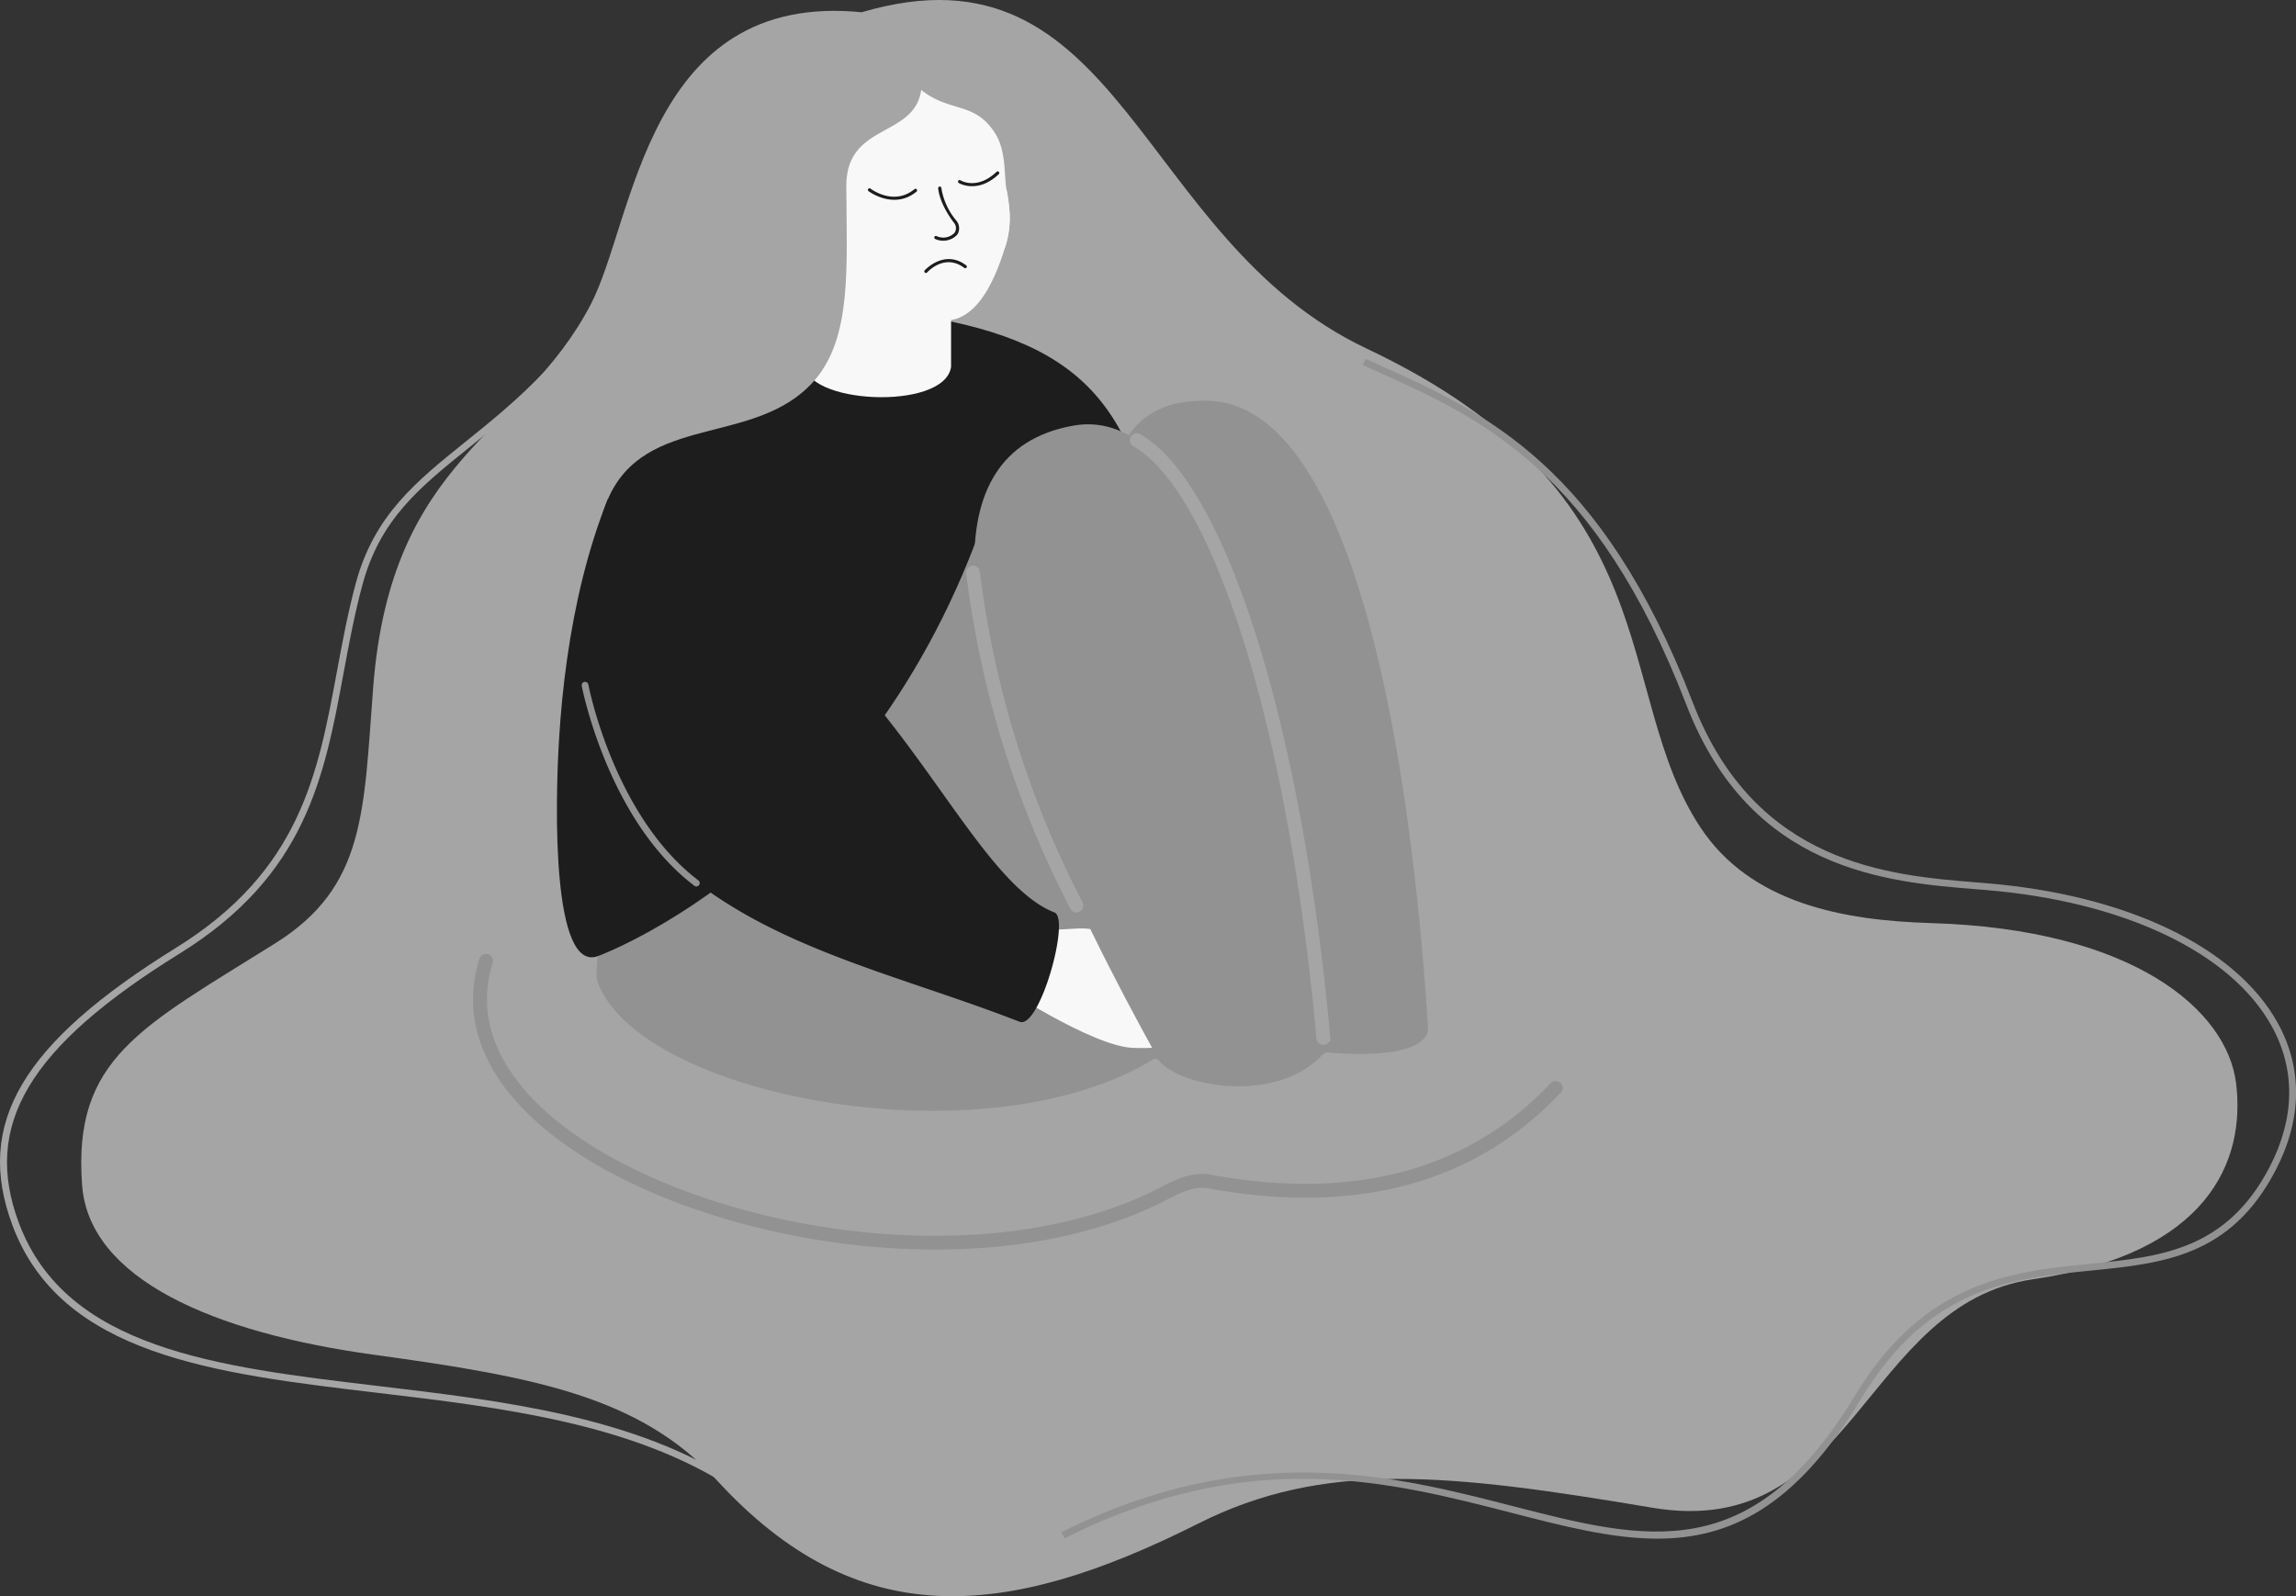 <svg xmlns="http://www.w3.org/2000/svg" width="325.558" height="226.356" viewBox="0 0 325.558 226.356">
  <rect x="0" y="0" width="325.558" height="226.356" fill="#333333" stroke="none"/>
  <g id="Group_223" data-name="Group 223" transform="translate(-218.066 -310.508)">
    <g id="Group_169" data-name="Group 169" transform="translate(218.066 310.508)">
      <path id="Path_730" data-name="Path 730" d="M559.666,441.407c-12.409-.367-25.49-2.777-32.624-13.511-12.727-19.15-3.658-47.311-47.365-67.957-32.653-15.424-34.673-58.568-71.6-47.694-30.551-3.02-32.184,29.431-38.394,41.383-9.731,18.728-28.338,21.469-30.872,54.35-1.366,17.72-1.066,28.267-13.888,36.3-18.991,11.9-28.755,16.282-27.382,34.336,1.006,13.217,18.479,20.867,41.377,24.01,23.072,3.166,37.784,5.992,48.641,17.82,19.831,21.608,40.679,20,68.22,6.128,17.882-9,35.436-7.137,64.386-2.257,28.7,4.837,29.935-28.9,54.015-32.4,24.819-3.615,30.137-16.731,28.778-27.795C601.688,453.818,588.521,442.26,559.666,441.407Z" transform="translate(-285.895 -310.508)" fill="#a5a5a5"/>
      <path id="Path_731" data-name="Path 731" d="M847.98,652.98c4.207,40.537-12.88,68.63-42.089,68.677s-34.024-18.273-37.95-16.926c-6.371,2.188-6.06-20.731-5.446-30.8,1.837-30.135,12.927-65.671,49.07-60.376C836.33,617.182,845.18,626.005,847.98,652.98Z" transform="translate(-683.223 -569.123)" fill="#1d1d1d"/>
      <g id="Group_164" data-name="Group 164" transform="translate(84.549 56.821)">
        <path id="Path_732" data-name="Path 732" d="M901.829,786.536s48.111-14.824,64.289-66.115c6.522-20.678,17.536,20.4,14.7,57.063-1.254,16.207-5.277,30.137-12.893,41.167C954.818,837.631,903.452,844.562,901.829,786.536Z" transform="translate(-887.146 -713.005)" fill="#929292"/>
        <path id="Path_733" data-name="Path 733" d="M1334.932,802.461s-57.663-101.475-18.145-100.418c28.9.773,31.587,97.126,31.587,97.126C1348.741,802.095,1335.846,803.878,1334.932,802.461Z" transform="translate(-1230.05 -702.035)" fill="#929292"/>
        <path id="Path_734" data-name="Path 734" d="M800.825,858.226s39.835-14.357,56.013-65.647c0,0,20.434.4,20.467,45.61,0,4.133-2.3,35.939-18.864,54.868C842.629,911.122,797.522,904.826,800.825,858.226Z" transform="translate(-800.652 -779.439)" fill="#929292"/>
      </g>
      <path id="Path_735" data-name="Path 735" d="M1213,1218.676c1.946-.363,5.265-1.231,5.519-2.115.412-1.43-6.581.606-9.442-.08-2.1-.5-5.154-2.358-5.239-3.045.312-2.087,6.787-2.022,7.943-3.451.7-.86-1.228-1.454-5.045-.693-3.463.691-4.9-.391-7.975-.284-1.154.04-3.405.218-5.706.306-1.84.07-4.9-1.793-4.9-1.793l-1.7,8.623c1.393,1.143,14.314,9.5,20,9.788,6.391.324,10.712-1.675,11.455-2.653.371-.488-1.61-.7-2.632-.6,2.019-.559,4.127-1.107,4.551-1.718.547-.79-3.276-.536-6.277-.009,2.814-.682,6.421-1.478,6.9-2.3C1221.309,1217.22,1215.864,1218.262,1213,1218.676Z" transform="translate(-1045.916 -1077.341)" fill="#f8f8f8"/>
      <path id="Path_736" data-name="Path 736" d="M1207.531,834.446s-65.43-101.672-23.487-109.14c30.146-5.367,37.2,105.629,37.2,105.629C1221.934,835,1209.471,836.04,1207.531,834.446Z" transform="translate(-1031.858 -664.947)" fill="#929292"/>
      <path id="Path_737" data-name="Path 737" d="M848.39,709.4c-18.716-7.29-38.026-10.921-51.564-24.88a39.094,39.094,0,0,1-10.31-23.8c-.062-.547-.1-1.106-.137-1.664-1.491-24.447,13.014-52.984,45.776-51.364l-10.587,25.555c5.677,11.13.643,24.15,6,30.6,10.658,12.844,17.762,26.917,25.771,30.059C855.606,694.792,851.223,710.5,848.39,709.4Z" transform="translate(-703.814 -564.505)" fill="#1d1d1d"/>
      <g id="Group_166" data-name="Group 166" transform="translate(82.478 96.698)">
        <g id="Group_165" data-name="Group 165">
          <path id="Path_738" data-name="Path 738" d="M802.649,1005.821a.476.476,0,0,1-.287-.1c-12.282-9.319-15.931-28.161-15.967-28.351a.476.476,0,0,1,.937-.175c.035.185,3.62,18.672,15.606,27.766a.477.477,0,0,1-.288.856Z" transform="translate(-786.387 -976.81)" fill="#929292"/>
        </g>
      </g>
      <g id="Group_168" data-name="Group 168" transform="translate(0 36.505)">
        <path id="Path_739" data-name="Path 739" d="M1352.422,823.069a.484.484,0,0,1-.481-.44c-3.984-43.683-14.516-77.593-26.206-84.38a.484.484,0,1,1,.486-.837c11.949,6.937,22.673,41.148,26.684,85.13a.484.484,0,0,1-.438.525Z" transform="translate(-1164.777 -711.906)" fill="#0072bb" stroke="#a5a5a5" stroke-width="1"/>
        <g id="Group_167" data-name="Group 167" transform="translate(137.493 44.211)">
          <path id="Path_740" data-name="Path 740" d="M1180.614,914.87a.477.477,0,0,1-.421-.255,139.887,139.887,0,0,1-14.723-47.4.476.476,0,1,1,.947-.106,138.9,138.9,0,0,0,14.62,47.061.476.476,0,0,1-.423.7Z" transform="translate(-1165.467 -866.688)" fill="#0072bb" stroke="#a5a5a5" stroke-width="1"/>
        </g>
        <path id="Path_741" data-name="Path 741" d="M321.937,736.608c-14.256-9.261-32.684-11.452-50.506-13.569-23-2.733-44.72-5.315-51.6-23.734-5.386-14.416,1.336-25.82,23.2-39.361,17.569-10.883,20.109-24.6,22.8-39.119.761-4.111,1.549-8.363,2.692-12.6,2.6-9.622,8.568-14.422,15.481-19.982,7.227-5.812,15.419-12.4,22.93-26.2l.849.463c-7.6,13.967-15.875,20.62-23.173,26.488-7.061,5.678-12.638,10.163-15.153,19.48-1.134,4.2-1.918,8.431-2.675,12.523-2.73,14.737-5.308,28.657-23.24,39.765-21.385,13.245-27.992,24.311-22.8,38.2,6.675,17.867,28.113,20.414,50.809,23.112,17.932,2.131,36.474,4.334,50.919,13.719Z" transform="translate(-218.066 -562.047)" fill="#a5a5a5"/>
        <path id="Path_742" data-name="Path 742" d="M1339.648,828.458c-6.451,0-13.276-1.757-20.7-3.671-17.387-4.475-37.093-9.55-63.347,3.618l-.434-.865c26.577-13.33,47.339-7.983,64.022-3.689,18.86,4.855,33.756,8.691,48.5-15.7,9.869-16.332,22.336-17.574,33.336-18.671,9.948-.992,19.344-1.928,25.477-13.788,3.567-6.9,3.657-13.785.263-19.914-5.806-10.481-21-17.7-40.632-19.312l-1.152-.093c-12.8-1.026-32.133-2.577-41.225-26.192-12.809-33.268-29.21-40.652-43.681-47.166q-1.1-.493-2.172-.982l.4-.881q1.074.489,2.168.98c14.641,6.591,31.235,14.062,44.187,47.7,8.873,23.047,27.845,24.568,40.4,25.575l1.154.094c19.959,1.637,35.435,9.042,41.4,19.806,3.56,6.427,3.474,13.628-.249,20.828-6.374,12.325-16.023,13.288-26.24,14.307-11.3,1.126-22.986,2.292-32.6,18.209C1359.23,824.006,1349.913,828.457,1339.648,828.458Z" transform="translate(-1104.653 -646.767)" fill="#929292"/>
      </g>
    </g>
    <g id="Group_170" data-name="Group 170" transform="translate(297.39 449.151)">
      <path id="Path_743" data-name="Path 743" d="M887.824,1273.242c-.677,4.221-11.723,3.423-14.155,3.2a.969.969,0,0,0-.795.308c-6.823,7.223-20.519,4.389-23.231.818a.606.606,0,0,0-.806-.14c-24.287,14.821-74.061,5.039-78.96-11.59-17.316,22.3,12.157,40.042,33.837,43.9,32.788,5.836,45.6,2.655,48.64-7.37,9.83,9.354,33.371,1.133,39.334-4.887C900.235,1288.847,892.972,1261.557,887.824,1273.242Z" transform="translate(-764.653 -1265.833)" fill="#a5a5a5"/>
    </g>
    <g id="Group_171" data-name="Group 171" transform="translate(285.642 446.307)">
      <path id="Path_744" data-name="Path 744" d="M748.76,1287.131c-21.489,0-43.772-7.162-55.692-17.52-8.071-7.013-11.007-14.979-8.489-23.038a.484.484,0,1,1,.923.289c-2.394,7.663.442,15.277,8.2,22.018,17.825,15.488,59.111,23.741,85.626,11.165.468-.222.937-.462,1.408-.7,2.207-1.128,4.487-2.295,6.979-1.838,20.508,3.771,36.879-.651,48.656-13.136a.483.483,0,0,1,.7.663c-12.016,12.741-28.685,17.254-49.534,13.425-2.171-.4-4.3.692-6.363,1.746-.48.246-.957.49-1.434.716C770.633,1285.24,759.8,1287.131,748.76,1287.131Z" transform="translate(-683.702 -1246.233)" fill="#a5a5a5" stroke="#929292" stroke-width="1"/>
    </g>
    <g id="Group_222" data-name="Group 222" transform="translate(304.195 312.141)">
      <g id="Group_178" data-name="Group 178" transform="translate(28.025 27.031)">
        <g id="Group_177" data-name="Group 177">
          <g id="Group_176" data-name="Group 176">
            <g id="Group_175" data-name="Group 175">
              <g id="Group_174" data-name="Group 174">
                <g id="Group_173" data-name="Group 173">
                  <g id="Group_172" data-name="Group 172">
                    <path id="Path_745" data-name="Path 745" d="M1008.2,508.018l-3.527,22.75c-.646,5.868,19.745,6.969,20.683.617v-9.07Z" transform="translate(-1004.654 -508.018)" fill="#f8f8f8"/>
                  </g>
                </g>
              </g>
            </g>
          </g>
        </g>
      </g>
      <g id="Group_221" data-name="Group 221" transform="translate(0 0)">
        <g id="Group_214" data-name="Group 214" transform="translate(29.938 6.135)">
          <g id="Group_200" data-name="Group 200">
            <g id="Group_185" data-name="Group 185">
              <g id="Group_184" data-name="Group 184">
                <g id="Group_183" data-name="Group 183">
                  <g id="Group_182" data-name="Group 182">
                    <g id="Group_181" data-name="Group 181">
                      <g id="Group_180" data-name="Group 180">
                        <g id="Group_179" data-name="Group 179">
                          <path id="Path_746" data-name="Path 746" d="M1044.469,383.059a26.476,26.476,0,0,1,.468,3.541,14.939,14.939,0,0,1-.654,4.746c-1.274,4.1-3.541,9.647-7.66,10.3-8.815,1.4-19.086-6.488-18.779-17.287.268-9.424,7.946-24.517,11.252-19.23,5.131,8.2,9.836,4.5,13.438,9.538.755,1.055,1.48,2.4,1.693,5.614C1044.3,381.314,1044.338,382.217,1044.469,383.059Z" transform="translate(-1017.838 -364.035)" fill="#f8f8f8"/>
                        </g>
                      </g>
                    </g>
                  </g>
                </g>
              </g>
            </g>
            <g id="Group_192" data-name="Group 192" transform="translate(3.659 21.857)">
              <g id="Group_191" data-name="Group 191">
                <g id="Group_190" data-name="Group 190">
                  <g id="Group_189" data-name="Group 189">
                    <g id="Group_188" data-name="Group 188">
                      <g id="Group_187" data-name="Group 187">
                        <g id="Group_186" data-name="Group 186">
                          <path id="Path_747" data-name="Path 747" d="M1051.33,518.307a4.153,4.153,0,1,1-4.614-3.634A4.154,4.154,0,0,1,1051.33,518.307Z" transform="translate(-1043.052 -514.643)" fill="#f8f8f8"/>
                        </g>
                      </g>
                    </g>
                  </g>
                </g>
              </g>
            </g>
            <g id="Group_199" data-name="Group 199" transform="translate(22.668 19.025)">
              <g id="Group_198" data-name="Group 198">
                <g id="Group_197" data-name="Group 197">
                  <g id="Group_196" data-name="Group 196">
                    <g id="Group_195" data-name="Group 195">
                      <g id="Group_194" data-name="Group 194">
                        <g id="Group_193" data-name="Group 193">
                          <path id="Path_748" data-name="Path 748" d="M1178.461,498.666a12.9,12.9,0,0,1-.655,4.746,4.154,4.154,0,0,1-.114-8.262c.1-.012.2-.019.3-.025A26.517,26.517,0,0,1,1178.461,498.666Z" transform="translate(-1174.029 -495.125)" fill="#f8f8f8"/>
                        </g>
                      </g>
                    </g>
                  </g>
                </g>
              </g>
            </g>
          </g>
          <g id="Group_213" data-name="Group 213" transform="translate(6.999 16.535)">
            <g id="Group_203" data-name="Group 203" transform="translate(7.986 12.434)">
              <g id="Group_202" data-name="Group 202">
                <g id="Group_201" data-name="Group 201">
                  <path id="Path_749" data-name="Path 749" d="M1127.117,564.812a.246.246,0,0,1-.025.042.228.228,0,0,1-.318.044c-2.779-2.095-5.179.539-5.28.652a.227.227,0,0,1-.34-.3c.027-.031,2.777-3.063,5.894-.713A.227.227,0,0,1,1127.117,564.812Z" transform="translate(-1121.096 -563.644)" fill="#1d1d1d"/>
                </g>
              </g>
            </g>
            <g id="Group_206" data-name="Group 206" transform="translate(9.408 2.148)">
              <g id="Group_205" data-name="Group 205">
                <g id="Group_204" data-name="Group 204">
                  <path id="Path_750" data-name="Path 750" d="M1134.293,499.325a1.552,1.552,0,0,1-.181.3,2.713,2.713,0,0,1-3.078.586.227.227,0,0,1-.128-.295.22.22,0,0,1,.295-.128,2.238,2.238,0,0,0,2.55-.44,1.194,1.194,0,0,0-.129-1.518c-2.076-2.8-2.175-4.745-2.178-4.826a.227.227,0,0,1,.454-.018,9.453,9.453,0,0,0,2.089,4.574A1.713,1.713,0,0,1,1134.293,499.325Z" transform="translate(-1130.89 -492.766)" fill="#1d1d1d"/>
                </g>
              </g>
            </g>
            <g id="Group_209" data-name="Group 209" transform="translate(0 2.401)">
              <g id="Group_208" data-name="Group 208">
                <g id="Group_207" data-name="Group 207">
                  <path id="Path_751" data-name="Path 751" d="M1073.016,494.9a.224.224,0,0,1-.062.081c-3.2,2.634-6.765-.038-6.8-.066a.227.227,0,0,1,.276-.361c.135.1,3.321,2.478,6.235.076a.227.227,0,0,1,.351.271Z" transform="translate(-1066.065 -494.51)" fill="#1d1d1d"/>
                </g>
              </g>
            </g>
            <g id="Group_212" data-name="Group 212" transform="translate(12.771)">
              <g id="Group_211" data-name="Group 211">
                <g id="Group_210" data-name="Group 210">
                  <path id="Path_752" data-name="Path 752" d="M1159.9,478.289a.244.244,0,0,1-.05.07c-3.007,2.858-5.645,1.275-5.671,1.258a.222.222,0,0,1-.073-.312.227.227,0,0,1,.312-.074c.1.059,2.375,1.406,5.119-1.2a.227.227,0,0,1,.363.26Z" transform="translate(-1154.067 -477.967)" fill="#1d1d1d"/>
                </g>
              </g>
            </g>
          </g>
        </g>
        <g id="Group_220" data-name="Group 220">
          <g id="Group_219" data-name="Group 219">
            <g id="Group_218" data-name="Group 218">
              <g id="Group_217" data-name="Group 217">
                <g id="Group_216" data-name="Group 216">
                  <g id="Group_215" data-name="Group 215">
                    <path id="Path_753" data-name="Path 753" d="M855.816,321.785s-12.882,2.069-30.285,23.7c-5.717,7.1-13.985,45.579-13.985,45.579,5.259-12.473,20.927-7.5,29.255-16.871,5.434-6.117,4.674-16.13,4.616-27.657-.049-9.779,11.307-6.36,10.68-15.537C855.4,320.822,855.816,321.785,855.816,321.785Z" transform="translate(-811.545 -321.76)" fill="#a5a5a5"/>
                  </g>
                </g>
              </g>
            </g>
          </g>
        </g>
      </g>
    </g>
  </g>
</svg>
